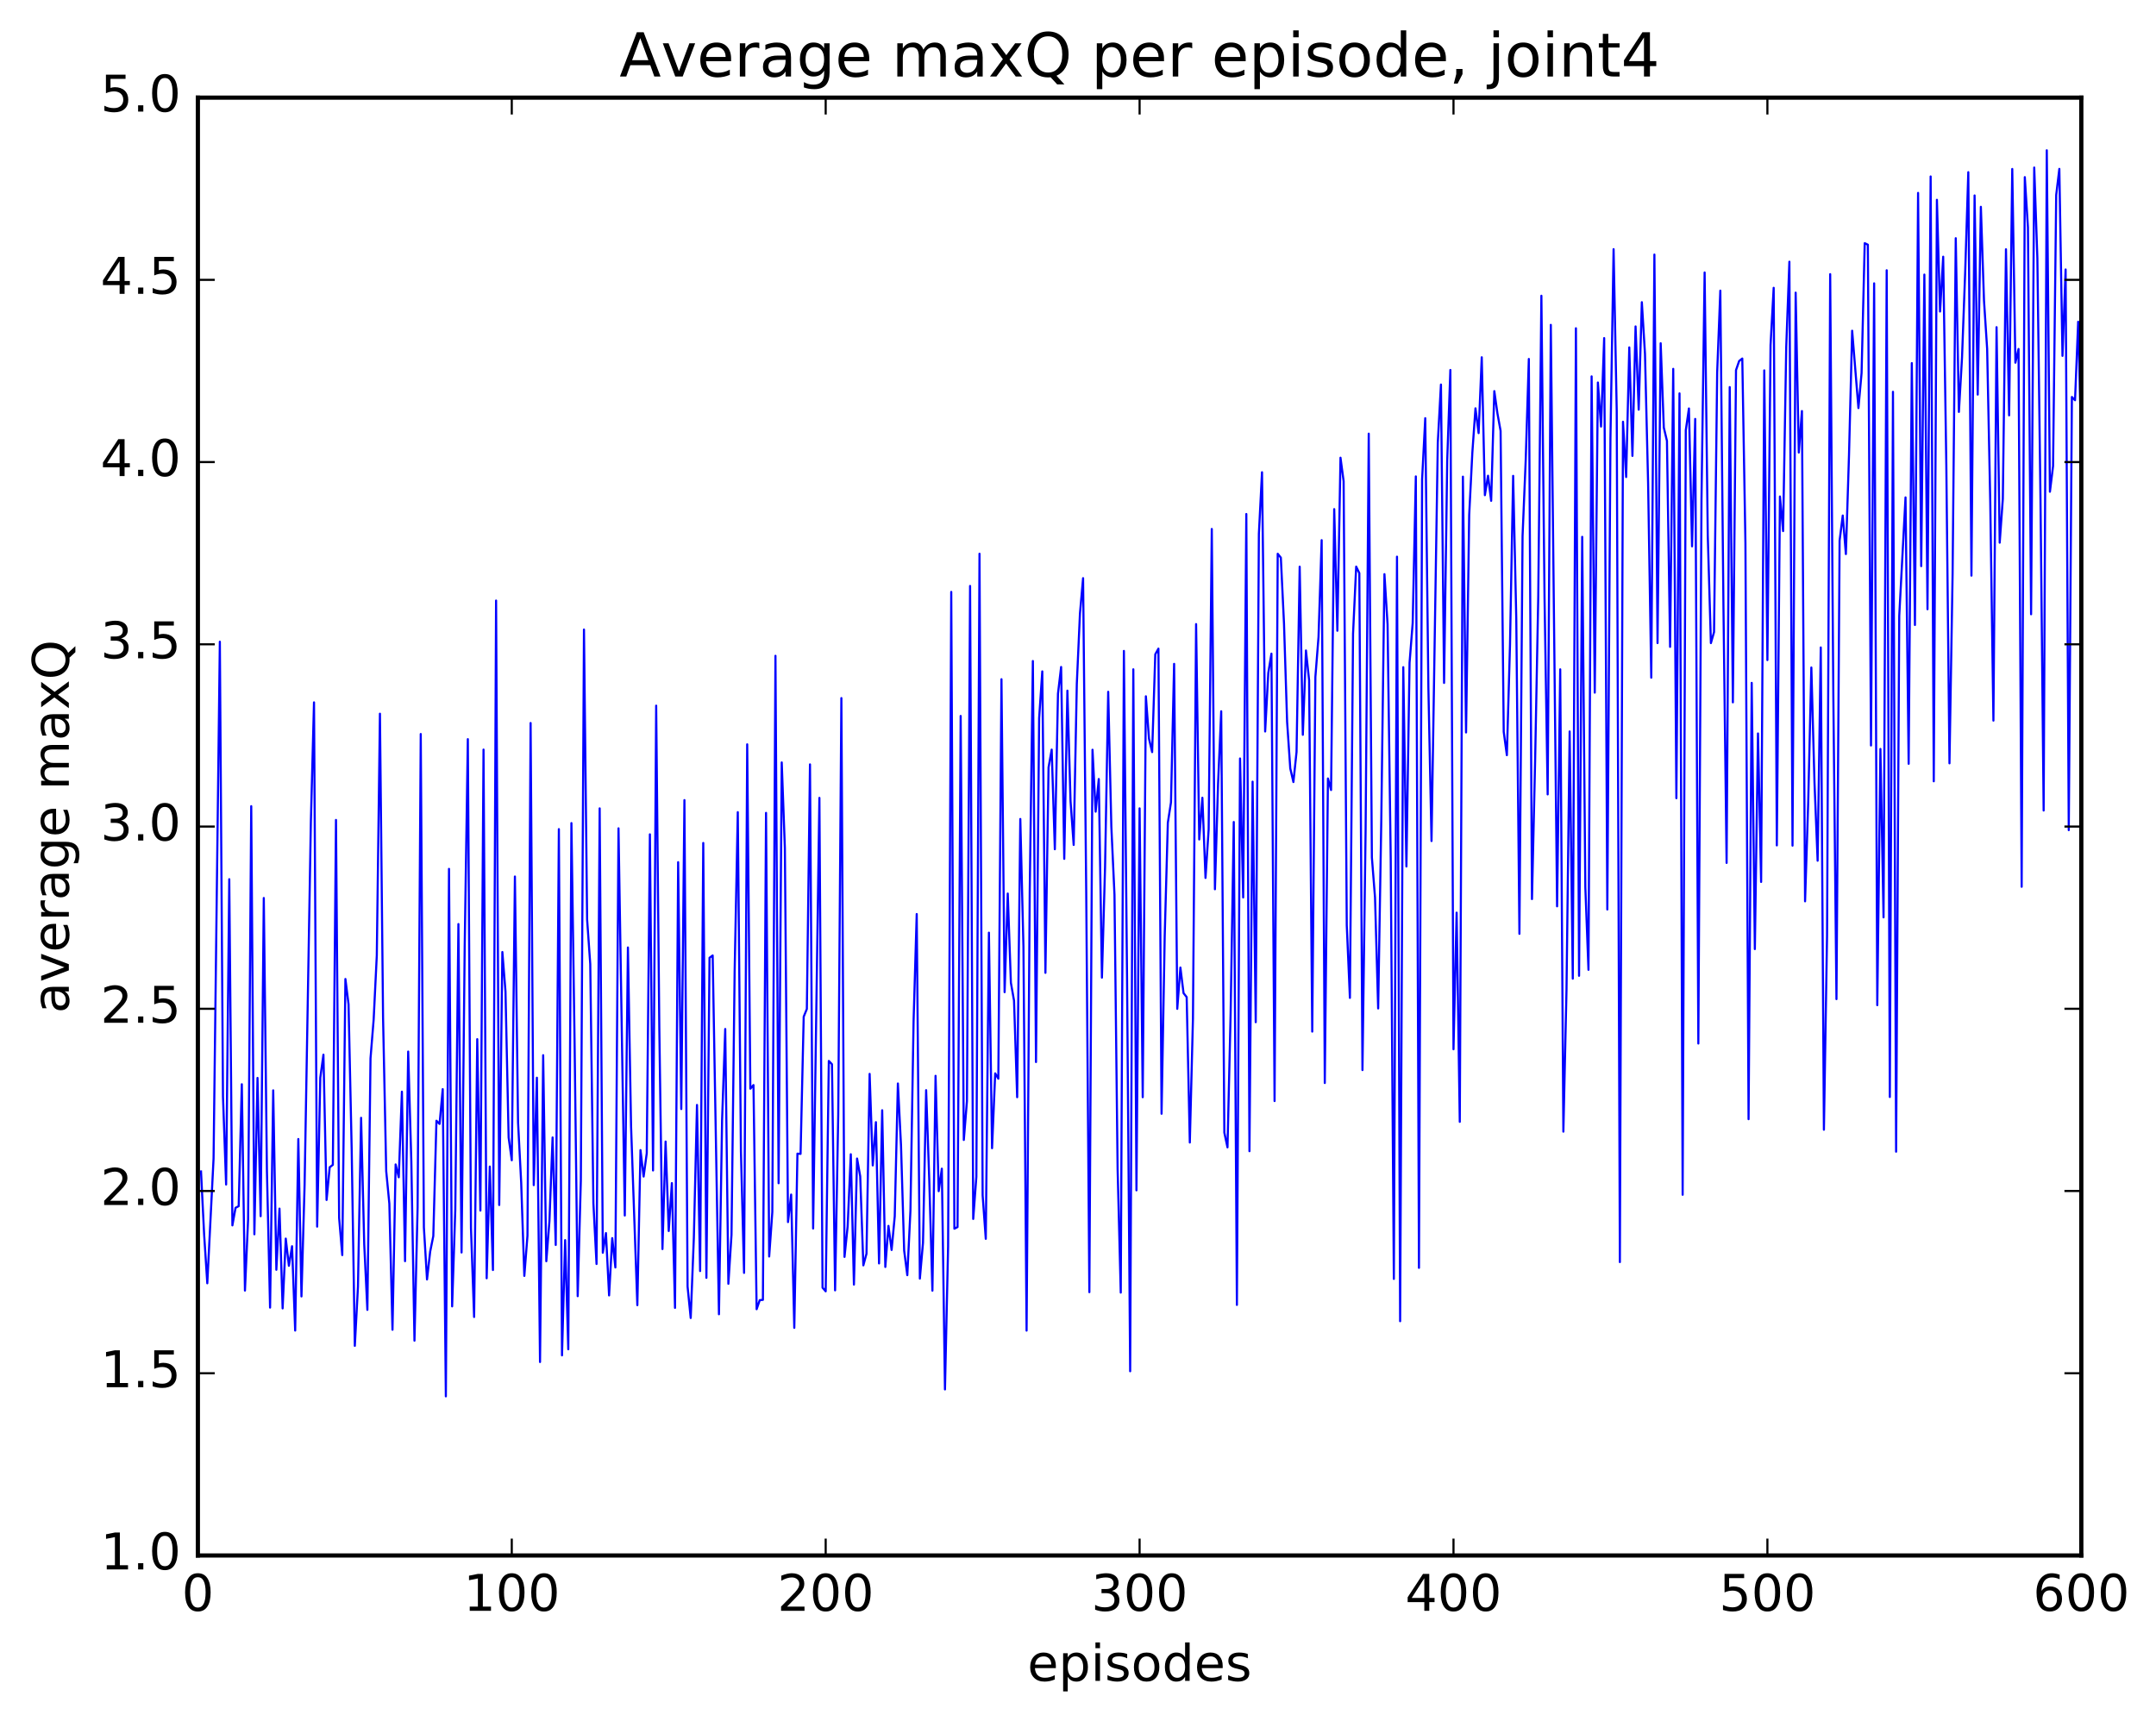 <?xml version="1.0" encoding="utf-8" standalone="no"?>
<!DOCTYPE svg PUBLIC "-//W3C//DTD SVG 1.1//EN"
  "http://www.w3.org/Graphics/SVG/1.1/DTD/svg11.dtd">
<!-- Created with matplotlib (http://matplotlib.org/) -->
<svg height="408pt" version="1.1" viewBox="0 0 511 408" width="511pt" xmlns="http://www.w3.org/2000/svg" xmlns:xlink="http://www.w3.org/1999/xlink">
 <defs>
  <style type="text/css">
*{stroke-linecap:butt;stroke-linejoin:round;stroke-miterlimit:100000;}
  </style>
 </defs>
 <g id="figure_1">
  <g id="patch_1">
   <path d="M 0 408.169 
L 511.95 408.169 
L 511.95 0 
L 0 0 
z
" style="fill:#ffffff;"/>
  </g>
  <g id="axes_1">
   <g id="patch_2">
    <path d="M 46.898 368.742 
L 493.298 368.742 
L 493.298 23.142 
L 46.898 23.142 
z
" style="fill:#ffffff;"/>
   </g>
   <g id="line2d_1">
    <path clip-path="url(#p446d5824e6)" d="M 47.642 277.704 
L 48.386 292.733 
L 49.13 304.214 
L 50.617 274.652 
L 52.105 152.125 
L 52.849 259.962 
L 53.593 280.803 
L 54.337 208.425 
L 55.081 290.491 
L 55.825 286.328 
L 56.569 285.941 
L 57.313 257.032 
L 58.057 305.945 
L 58.801 289.12 
L 59.545 191.115 
L 60.289 292.603 
L 61.033 255.533 
L 61.778 288.313 
L 62.522 212.881 
L 63.266 277.623 
L 64.01 309.981 
L 64.754 258.479 
L 65.498 301.015 
L 66.242 286.511 
L 66.986 310.169 
L 67.73 293.624 
L 68.474 300.076 
L 69.218 295.43 
L 69.962 315.421 
L 70.706 270.017 
L 71.45 307.334 
L 72.194 280.861 
L 73.681 194.757 
L 74.425 166.503 
L 75.169 290.784 
L 75.913 255.491 
L 76.657 250.02 
L 77.401 284.463 
L 78.145 276.711 
L 78.889 276.134 
L 79.633 194.376 
L 80.377 288.72 
L 81.121 297.537 
L 81.865 232.081 
L 82.609 238.068 
L 83.353 272.452 
L 84.097 319.045 
L 84.841 305.023 
L 85.585 264.991 
L 86.329 295.007 
L 87.073 310.521 
L 87.817 250.895 
L 88.561 241.685 
L 89.305 226.498 
L 90.049 169.192 
L 90.793 241.327 
L 91.537 277.632 
L 92.281 285.35 
L 93.025 315.233 
L 93.769 276.041 
L 94.513 279.085 
L 95.257 258.795 
L 96.001 298.975 
L 96.746 249.283 
L 97.49 275.376 
L 98.234 317.818 
L 98.978 286.214 
L 99.722 174.007 
L 100.466 290.954 
L 101.21 303.306 
L 101.954 296.714 
L 102.698 293.021 
L 103.442 265.682 
L 104.186 266.438 
L 104.93 258.192 
L 105.674 331.021 
L 106.418 205.975 
L 107.162 309.692 
L 107.906 286.852 
L 108.65 219.058 
L 109.394 296.916 
L 110.138 224.437 
L 110.882 175.222 
L 111.626 291.138 
L 112.37 312.203 
L 113.114 246.344 
L 113.858 286.981 
L 114.602 177.699 
L 115.346 303.027 
L 116.09 276.544 
L 116.834 301.071 
L 117.578 142.368 
L 118.322 285.659 
L 119.066 225.687 
L 119.809 235.052 
L 120.553 269.663 
L 121.297 275.05 
L 122.041 207.787 
L 122.785 266.067 
L 123.529 280.378 
L 124.273 302.464 
L 125.017 292.926 
L 125.761 171.398 
L 126.505 280.948 
L 127.249 255.484 
L 127.993 322.88 
L 128.738 250.145 
L 129.482 298.988 
L 130.226 289.463 
L 130.97 269.646 
L 131.714 295.129 
L 132.458 196.554 
L 133.202 321.305 
L 133.946 293.98 
L 134.69 319.862 
L 135.434 195.123 
L 136.178 246.636 
L 136.922 307.27 
L 137.666 279.862 
L 138.41 149.241 
L 139.154 218.002 
L 139.898 228.54 
L 140.642 285.253 
L 141.386 299.641 
L 142.13 191.632 
L 142.874 296.972 
L 143.618 292.315 
L 144.362 307.094 
L 145.106 293.511 
L 145.85 300.466 
L 146.594 196.364 
L 148.082 288.148 
L 148.826 224.609 
L 149.57 266.97 
L 151.058 309.406 
L 151.802 272.644 
L 152.546 278.916 
L 153.29 273.383 
L 154.034 197.787 
L 154.778 277.468 
L 155.522 167.284 
L 156.266 243.699 
L 157.01 296.101 
L 157.754 270.615 
L 158.498 291.828 
L 159.242 280.468 
L 159.986 310.044 
L 160.73 204.392 
L 161.474 262.91 
L 162.218 189.674 
L 162.962 304.986 
L 163.706 312.446 
L 164.45 293.433 
L 165.194 261.941 
L 165.938 301.316 
L 166.681 199.837 
L 167.425 302.922 
L 168.169 227.05 
L 168.913 226.504 
L 170.401 311.559 
L 171.145 265.516 
L 171.889 243.934 
L 172.633 304.335 
L 173.377 292.718 
L 174.121 230.204 
L 174.865 192.537 
L 175.609 272.94 
L 176.353 301.748 
L 177.097 176.455 
L 177.841 258.087 
L 178.585 257.227 
L 179.329 310.362 
L 180.073 308.212 
L 180.817 308.145 
L 181.561 192.704 
L 182.305 297.866 
L 183.049 287.32 
L 183.793 155.465 
L 184.537 280.494 
L 185.281 180.743 
L 186.025 201.044 
L 186.769 289.703 
L 187.513 283.183 
L 188.257 314.78 
L 189.001 273.484 
L 189.745 273.541 
L 190.489 241.021 
L 191.233 239.187 
L 191.977 181.205 
L 192.721 291.23 
L 194.209 189.147 
L 194.953 305.253 
L 195.697 306.124 
L 196.441 251.508 
L 197.185 252.284 
L 197.929 305.89 
L 198.673 264.283 
L 199.417 165.488 
L 200.161 297.96 
L 200.905 290.72 
L 201.649 273.626 
L 202.393 304.526 
L 203.137 274.643 
L 203.881 278.839 
L 204.625 299.967 
L 205.369 297.208 
L 206.113 254.574 
L 206.857 276.276 
L 207.601 266.018 
L 208.345 299.51 
L 209.089 263.196 
L 209.833 300.347 
L 210.577 290.61 
L 211.321 296.319 
L 212.065 288.329 
L 212.81 256.852 
L 213.554 271.601 
L 214.298 296.455 
L 215.042 302.296 
L 215.786 287.02 
L 216.53 242.031 
L 217.274 216.682 
L 218.018 303.107 
L 218.762 294.637 
L 219.506 258.434 
L 220.25 279.807 
L 220.994 305.966 
L 221.738 255.038 
L 222.482 282.381 
L 223.226 277.047 
L 223.97 329.376 
L 224.714 295.507 
L 225.458 140.32 
L 226.202 291.274 
L 226.946 290.887 
L 227.69 169.726 
L 228.434 270.237 
L 229.178 261.047 
L 229.922 138.907 
L 230.666 288.96 
L 231.41 278.963 
L 232.154 131.266 
L 232.898 283.356 
L 233.642 293.674 
L 234.386 221.1 
L 235.13 272.193 
L 235.874 254.454 
L 236.618 255.715 
L 237.362 161.015 
L 238.106 235.204 
L 238.85 211.823 
L 239.594 232.967 
L 240.338 237.215 
L 241.082 260.105 
L 241.826 194.149 
L 242.57 224.405 
L 243.314 315.437 
L 244.058 211.446 
L 244.802 156.703 
L 245.546 251.767 
L 246.29 170.225 
L 247.034 159.16 
L 247.778 230.62 
L 248.522 181.925 
L 249.266 177.702 
L 250.01 201.317 
L 250.754 164.451 
L 251.498 158.113 
L 252.242 203.601 
L 252.986 163.724 
L 253.73 189.901 
L 254.474 200.302 
L 255.218 162.111 
L 255.962 145.474 
L 256.705 137.058 
L 257.45 211.526 
L 258.193 306.32 
L 258.938 177.736 
L 259.682 192.419 
L 260.425 184.676 
L 261.17 231.758 
L 261.913 205.581 
L 262.658 163.998 
L 263.401 195.933 
L 264.146 212.126 
L 264.889 277.139 
L 265.634 306.423 
L 266.377 154.312 
L 267.122 231.545 
L 267.865 325.07 
L 268.61 158.669 
L 269.353 282.182 
L 270.098 191.628 
L 270.841 260.104 
L 271.586 165.064 
L 272.329 175.119 
L 273.074 178.298 
L 273.817 155.109 
L 274.562 153.762 
L 275.305 264.024 
L 276.05 221.929 
L 276.793 195.048 
L 277.538 190.21 
L 278.281 157.378 
L 279.026 239.159 
L 279.769 229.366 
L 280.514 235.427 
L 281.257 236.378 
L 282.002 270.847 
L 282.745 241.485 
L 283.49 147.949 
L 284.233 199.002 
L 284.978 189.112 
L 285.721 208.124 
L 286.466 196.613 
L 287.209 125.398 
L 287.954 210.805 
L 288.697 185.793 
L 289.442 168.613 
L 290.185 268.51 
L 290.93 271.993 
L 291.673 240.374 
L 292.418 194.863 
L 293.161 309.342 
L 293.906 179.805 
L 294.649 212.751 
L 295.394 121.852 
L 296.137 272.901 
L 296.882 185.303 
L 297.625 242.32 
L 298.37 126.57 
L 299.113 111.95 
L 299.858 173.407 
L 300.601 159.537 
L 301.346 154.952 
L 302.089 261.015 
L 302.834 131.272 
L 303.577 132.198 
L 304.322 147.771 
L 305.065 171.16 
L 305.81 182.159 
L 306.553 185.392 
L 307.298 178.257 
L 308.041 134.339 
L 308.786 174.193 
L 309.529 154.204 
L 310.274 161.247 
L 311.017 244.552 
L 311.762 160.478 
L 312.505 151.02 
L 313.25 128.05 
L 313.993 256.737 
L 314.738 184.547 
L 315.481 187.284 
L 316.226 120.69 
L 316.969 149.528 
L 317.714 108.504 
L 318.457 114.068 
L 319.202 219.351 
L 319.945 236.555 
L 320.69 150.245 
L 321.433 134.321 
L 322.178 135.873 
L 322.921 253.671 
L 323.666 196.847 
L 324.409 102.801 
L 325.154 203.275 
L 325.897 212.738 
L 326.642 239.06 
L 327.385 194.346 
L 328.13 136.111 
L 328.873 148.009 
L 329.618 203.517 
L 330.361 303.177 
L 331.106 131.966 
L 331.849 313.206 
L 332.594 158.161 
L 333.337 205.408 
L 334.082 157.138 
L 334.825 147.701 
L 335.57 112.938 
L 336.313 300.56 
L 337.058 113.625 
L 337.801 99.139 
L 338.546 162.983 
L 339.289 199.378 
L 340.777 104.915 
L 341.522 91.161 
L 342.265 161.89 
L 343.01 109.141 
L 343.753 87.707 
L 344.498 248.741 
L 345.241 216.356 
L 345.986 265.94 
L 346.729 112.995 
L 347.474 173.637 
L 348.217 122.066 
L 348.962 107.35 
L 349.705 96.798 
L 350.45 102.675 
L 351.193 84.697 
L 351.938 117.386 
L 352.682 112.771 
L 353.425 118.724 
L 354.17 92.721 
L 354.913 98.007 
L 355.658 102.139 
L 356.401 173.482 
L 357.146 179.025 
L 357.889 152.871 
L 358.634 112.805 
L 359.377 146.655 
L 360.122 221.374 
L 360.865 127.082 
L 361.61 109.165 
L 362.353 85.094 
L 363.098 213.133 
L 363.841 180.477 
L 364.586 141.563 
L 365.329 70.111 
L 366.074 141.609 
L 366.817 188.319 
L 367.562 77.013 
L 369.05 214.852 
L 369.793 158.674 
L 370.538 268.267 
L 371.281 234.678 
L 372.026 173.402 
L 372.769 232 
L 373.514 77.818 
L 374.257 231.323 
L 375.002 127.262 
L 375.745 210.299 
L 376.49 229.901 
L 377.233 89.221 
L 377.978 164.198 
L 378.721 90.679 
L 379.466 101.121 
L 380.209 80.146 
L 380.954 215.606 
L 381.697 103.912 
L 382.442 59.065 
L 383.185 97.419 
L 383.93 299.192 
L 384.673 99.983 
L 385.418 113.085 
L 386.161 82.355 
L 386.906 108.077 
L 387.649 77.384 
L 388.394 97.114 
L 389.137 71.64 
L 389.882 83.88 
L 390.625 114.639 
L 391.37 160.65 
L 392.113 60.346 
L 392.858 152.446 
L 393.601 81.371 
L 394.346 101.373 
L 395.089 104.513 
L 395.834 153.344 
L 396.577 87.444 
L 397.322 189.219 
L 398.065 93.256 
L 398.81 283.232 
L 399.553 101.987 
L 400.298 96.831 
L 401.041 129.517 
L 401.786 99.312 
L 402.529 247.378 
L 403.274 118.45 
L 404.017 64.591 
L 404.762 126.919 
L 405.505 152.455 
L 406.25 149.847 
L 406.993 88.257 
L 407.738 68.899 
L 408.481 143.867 
L 409.226 204.559 
L 409.969 91.762 
L 410.714 166.5 
L 411.457 87.745 
L 412.202 85.579 
L 412.945 84.992 
L 413.69 128.833 
L 414.433 265.311 
L 415.178 161.883 
L 415.921 224.991 
L 416.666 173.875 
L 417.409 209.069 
L 418.154 87.804 
L 418.897 156.476 
L 419.642 81.798 
L 420.385 68.229 
L 421.13 200.409 
L 421.873 117.7 
L 422.618 125.901 
L 423.361 82.267 
L 424.106 62.042 
L 424.849 200.466 
L 425.594 69.374 
L 426.337 107.284 
L 427.082 97.443 
L 427.825 213.664 
L 428.57 190.133 
L 429.313 158.237 
L 430.058 185.534 
L 430.801 204.042 
L 431.546 153.485 
L 432.289 267.814 
L 433.034 221.834 
L 433.777 64.991 
L 434.522 164.728 
L 435.265 236.851 
L 436.01 128.157 
L 436.753 122.21 
L 437.498 131.346 
L 438.241 107.807 
L 438.986 78.403 
L 440.474 96.741 
L 441.217 88.442 
L 441.962 57.647 
L 442.705 58.011 
L 443.45 176.724 
L 444.193 67.17 
L 444.938 238.284 
L 445.682 177.544 
L 446.425 217.472 
L 447.17 64.068 
L 447.913 260.055 
L 448.658 92.88 
L 449.401 273.018 
L 450.146 145.992 
L 451.634 117.916 
L 452.377 181.063 
L 453.122 86.077 
L 453.865 148.159 
L 454.61 45.731 
L 455.353 134.207 
L 456.098 65.095 
L 456.841 144.423 
L 457.586 41.83 
L 458.329 185.212 
L 459.074 47.372 
L 459.817 73.855 
L 460.562 60.857 
L 461.305 110.372 
L 462.05 180.953 
L 462.793 136.01 
L 463.538 56.475 
L 464.281 97.647 
L 465.026 84.729 
L 465.769 64.609 
L 466.514 40.815 
L 467.257 136.459 
L 468.002 46.335 
L 468.745 93.541 
L 469.49 49.03 
L 470.233 71.275 
L 470.978 82.684 
L 471.721 119.164 
L 472.466 170.826 
L 473.209 77.561 
L 473.954 128.65 
L 474.697 118.261 
L 475.442 59.089 
L 476.185 98.467 
L 476.93 40.057 
L 477.673 85.978 
L 478.418 82.727 
L 479.161 210.22 
L 479.906 41.993 
L 480.649 53.913 
L 481.394 145.615 
L 482.137 39.717 
L 482.882 61.229 
L 483.625 118.566 
L 484.37 192.141 
L 485.113 35.629 
L 485.858 116.574 
L 486.601 110.501 
L 487.346 46.232 
L 488.089 40.038 
L 488.834 84.362 
L 489.577 63.884 
L 490.322 196.793 
L 491.065 94.107 
L 491.81 94.878 
L 492.553 76.268 
L 493.298 105.443 
L 493.298 105.443 
" style="fill:none;stroke:#0000ff;stroke-linecap:square;stroke-width:0.5;"/>
   </g>
   <g id="patch_3">
    <path d="M 46.898 23.142 
L 493.298 23.142 
" style="fill:none;stroke:#000000;stroke-linecap:square;stroke-linejoin:miter;"/>
   </g>
   <g id="patch_4">
    <path d="M 46.898 368.742 
L 493.298 368.742 
" style="fill:none;stroke:#000000;stroke-linecap:square;stroke-linejoin:miter;"/>
   </g>
   <g id="patch_5">
    <path d="M 46.898 368.742 
L 46.898 23.142 
" style="fill:none;stroke:#000000;stroke-linecap:square;stroke-linejoin:miter;"/>
   </g>
   <g id="patch_6">
    <path d="M 493.298 368.742 
L 493.298 23.142 
" style="fill:none;stroke:#000000;stroke-linecap:square;stroke-linejoin:miter;"/>
   </g>
   <g id="matplotlib.axis_1">
    <g id="xtick_1">
     <g id="line2d_2">
      <defs>
       <path d="M 0 0 
L 0 -4 
" id="m783fb91a44" style="stroke:#000000;stroke-width:0.5;"/>
      </defs>
      <g>
       <use style="stroke:#000000;stroke-width:0.5;" x="46.898" xlink:href="#m783fb91a44" y="368.742"/>
      </g>
     </g>
     <g id="line2d_3">
      <defs>
       <path d="M 0 0 
L 0 4 
" id="m177ff3a757" style="stroke:#000000;stroke-width:0.5;"/>
      </defs>
      <g>
       <use style="stroke:#000000;stroke-width:0.5;" x="46.898" xlink:href="#m177ff3a757" y="23.142"/>
      </g>
     </g>
     <g id="text_1">
      <!-- 0 -->
      <defs>
       <path d="M 31.781 66.406 
Q 24.172 66.406 20.328 58.906 
Q 16.5 51.422 16.5 36.375 
Q 16.5 21.391 20.328 13.891 
Q 24.172 6.391 31.781 6.391 
Q 39.453 6.391 43.281 13.891 
Q 47.125 21.391 47.125 36.375 
Q 47.125 51.422 43.281 58.906 
Q 39.453 66.406 31.781 66.406 
M 31.781 74.219 
Q 44.047 74.219 50.516 64.516 
Q 56.984 54.828 56.984 36.375 
Q 56.984 17.969 50.516 8.266 
Q 44.047 -1.422 31.781 -1.422 
Q 19.531 -1.422 13.062 8.266 
Q 6.594 17.969 6.594 36.375 
Q 6.594 54.828 13.062 64.516 
Q 19.531 74.219 31.781 74.219 
" id="BitstreamVeraSans-Roman-30"/>
      </defs>
      <g transform="translate(43.08 381.86)scale(0.12 -0.12)">
       <use xlink:href="#BitstreamVeraSans-Roman-30"/>
      </g>
     </g>
    </g>
    <g id="xtick_2">
     <g id="line2d_4">
      <g>
       <use style="stroke:#000000;stroke-width:0.5;" x="121.297" xlink:href="#m783fb91a44" y="368.742"/>
      </g>
     </g>
     <g id="line2d_5">
      <g>
       <use style="stroke:#000000;stroke-width:0.5;" x="121.297" xlink:href="#m177ff3a757" y="23.142"/>
      </g>
     </g>
     <g id="text_2">
      <!-- 100 -->
      <defs>
       <path d="M 12.406 8.297 
L 28.516 8.297 
L 28.516 63.922 
L 10.984 60.406 
L 10.984 69.391 
L 28.422 72.906 
L 38.281 72.906 
L 38.281 8.297 
L 54.391 8.297 
L 54.391 0 
L 12.406 0 
z
" id="BitstreamVeraSans-Roman-31"/>
      </defs>
      <g transform="translate(109.845 381.86)scale(0.12 -0.12)">
       <use xlink:href="#BitstreamVeraSans-Roman-31"/>
       <use x="63.623" xlink:href="#BitstreamVeraSans-Roman-30"/>
       <use x="127.246" xlink:href="#BitstreamVeraSans-Roman-30"/>
      </g>
     </g>
    </g>
    <g id="xtick_3">
     <g id="line2d_6">
      <g>
       <use style="stroke:#000000;stroke-width:0.5;" x="195.697" xlink:href="#m783fb91a44" y="368.742"/>
      </g>
     </g>
     <g id="line2d_7">
      <g>
       <use style="stroke:#000000;stroke-width:0.5;" x="195.697" xlink:href="#m177ff3a757" y="23.142"/>
      </g>
     </g>
     <g id="text_3">
      <!-- 200 -->
      <defs>
       <path d="M 19.188 8.297 
L 53.609 8.297 
L 53.609 0 
L 7.328 0 
L 7.328 8.297 
Q 12.938 14.109 22.625 23.891 
Q 32.328 33.688 34.812 36.531 
Q 39.547 41.844 41.422 45.531 
Q 43.312 49.219 43.312 52.781 
Q 43.312 58.594 39.234 62.25 
Q 35.156 65.922 28.609 65.922 
Q 23.969 65.922 18.812 64.312 
Q 13.672 62.703 7.812 59.422 
L 7.812 69.391 
Q 13.766 71.781 18.938 73 
Q 24.125 74.219 28.422 74.219 
Q 39.75 74.219 46.484 68.547 
Q 53.219 62.891 53.219 53.422 
Q 53.219 48.922 51.531 44.891 
Q 49.859 40.875 45.406 35.406 
Q 44.188 33.984 37.641 27.219 
Q 31.109 20.453 19.188 8.297 
" id="BitstreamVeraSans-Roman-32"/>
      </defs>
      <g transform="translate(184.245 381.86)scale(0.12 -0.12)">
       <use xlink:href="#BitstreamVeraSans-Roman-32"/>
       <use x="63.623" xlink:href="#BitstreamVeraSans-Roman-30"/>
       <use x="127.246" xlink:href="#BitstreamVeraSans-Roman-30"/>
      </g>
     </g>
    </g>
    <g id="xtick_4">
     <g id="line2d_8">
      <g>
       <use style="stroke:#000000;stroke-width:0.5;" x="270.098" xlink:href="#m783fb91a44" y="368.742"/>
      </g>
     </g>
     <g id="line2d_9">
      <g>
       <use style="stroke:#000000;stroke-width:0.5;" x="270.098" xlink:href="#m177ff3a757" y="23.142"/>
      </g>
     </g>
     <g id="text_4">
      <!-- 300 -->
      <defs>
       <path d="M 40.578 39.312 
Q 47.656 37.797 51.625 33 
Q 55.609 28.219 55.609 21.188 
Q 55.609 10.406 48.188 4.484 
Q 40.766 -1.422 27.094 -1.422 
Q 22.516 -1.422 17.656 -0.516 
Q 12.797 0.391 7.625 2.203 
L 7.625 11.719 
Q 11.719 9.328 16.594 8.109 
Q 21.484 6.891 26.812 6.891 
Q 36.078 6.891 40.938 10.547 
Q 45.797 14.203 45.797 21.188 
Q 45.797 27.641 41.281 31.266 
Q 36.766 34.906 28.719 34.906 
L 20.219 34.906 
L 20.219 43.016 
L 29.109 43.016 
Q 36.375 43.016 40.234 45.922 
Q 44.094 48.828 44.094 54.297 
Q 44.094 59.906 40.109 62.906 
Q 36.141 65.922 28.719 65.922 
Q 24.656 65.922 20.016 65.031 
Q 15.375 64.156 9.812 62.312 
L 9.812 71.094 
Q 15.438 72.656 20.344 73.438 
Q 25.25 74.219 29.594 74.219 
Q 40.828 74.219 47.359 69.109 
Q 53.906 64.016 53.906 55.328 
Q 53.906 49.266 50.438 45.094 
Q 46.969 40.922 40.578 39.312 
" id="BitstreamVeraSans-Roman-33"/>
      </defs>
      <g transform="translate(258.645 381.86)scale(0.12 -0.12)">
       <use xlink:href="#BitstreamVeraSans-Roman-33"/>
       <use x="63.623" xlink:href="#BitstreamVeraSans-Roman-30"/>
       <use x="127.246" xlink:href="#BitstreamVeraSans-Roman-30"/>
      </g>
     </g>
    </g>
    <g id="xtick_5">
     <g id="line2d_10">
      <g>
       <use style="stroke:#000000;stroke-width:0.5;" x="344.498" xlink:href="#m783fb91a44" y="368.742"/>
      </g>
     </g>
     <g id="line2d_11">
      <g>
       <use style="stroke:#000000;stroke-width:0.5;" x="344.498" xlink:href="#m177ff3a757" y="23.142"/>
      </g>
     </g>
     <g id="text_5">
      <!-- 400 -->
      <defs>
       <path d="M 37.797 64.312 
L 12.891 25.391 
L 37.797 25.391 
z
M 35.203 72.906 
L 47.609 72.906 
L 47.609 25.391 
L 58.016 25.391 
L 58.016 17.188 
L 47.609 17.188 
L 47.609 0 
L 37.797 0 
L 37.797 17.188 
L 4.891 17.188 
L 4.891 26.703 
z
" id="BitstreamVeraSans-Roman-34"/>
      </defs>
      <g transform="translate(333.045 381.86)scale(0.12 -0.12)">
       <use xlink:href="#BitstreamVeraSans-Roman-34"/>
       <use x="63.623" xlink:href="#BitstreamVeraSans-Roman-30"/>
       <use x="127.246" xlink:href="#BitstreamVeraSans-Roman-30"/>
      </g>
     </g>
    </g>
    <g id="xtick_6">
     <g id="line2d_12">
      <g>
       <use style="stroke:#000000;stroke-width:0.5;" x="418.897" xlink:href="#m783fb91a44" y="368.742"/>
      </g>
     </g>
     <g id="line2d_13">
      <g>
       <use style="stroke:#000000;stroke-width:0.5;" x="418.897" xlink:href="#m177ff3a757" y="23.142"/>
      </g>
     </g>
     <g id="text_6">
      <!-- 500 -->
      <defs>
       <path d="M 10.797 72.906 
L 49.516 72.906 
L 49.516 64.594 
L 19.828 64.594 
L 19.828 46.734 
Q 21.969 47.469 24.109 47.828 
Q 26.266 48.188 28.422 48.188 
Q 40.625 48.188 47.75 41.5 
Q 54.891 34.812 54.891 23.391 
Q 54.891 11.625 47.562 5.094 
Q 40.234 -1.422 26.906 -1.422 
Q 22.312 -1.422 17.547 -0.641 
Q 12.797 0.141 7.719 1.703 
L 7.719 11.625 
Q 12.109 9.234 16.797 8.062 
Q 21.484 6.891 26.703 6.891 
Q 35.156 6.891 40.078 11.328 
Q 45.016 15.766 45.016 23.391 
Q 45.016 31 40.078 35.438 
Q 35.156 39.891 26.703 39.891 
Q 22.75 39.891 18.812 39.016 
Q 14.891 38.141 10.797 36.281 
z
" id="BitstreamVeraSans-Roman-35"/>
      </defs>
      <g transform="translate(407.445 381.86)scale(0.12 -0.12)">
       <use xlink:href="#BitstreamVeraSans-Roman-35"/>
       <use x="63.623" xlink:href="#BitstreamVeraSans-Roman-30"/>
       <use x="127.246" xlink:href="#BitstreamVeraSans-Roman-30"/>
      </g>
     </g>
    </g>
    <g id="xtick_7">
     <g id="line2d_14">
      <g>
       <use style="stroke:#000000;stroke-width:0.5;" x="493.298" xlink:href="#m783fb91a44" y="368.742"/>
      </g>
     </g>
     <g id="line2d_15">
      <g>
       <use style="stroke:#000000;stroke-width:0.5;" x="493.298" xlink:href="#m177ff3a757" y="23.142"/>
      </g>
     </g>
     <g id="text_7">
      <!-- 600 -->
      <defs>
       <path d="M 33.016 40.375 
Q 26.375 40.375 22.484 35.828 
Q 18.609 31.297 18.609 23.391 
Q 18.609 15.531 22.484 10.953 
Q 26.375 6.391 33.016 6.391 
Q 39.656 6.391 43.531 10.953 
Q 47.406 15.531 47.406 23.391 
Q 47.406 31.297 43.531 35.828 
Q 39.656 40.375 33.016 40.375 
M 52.594 71.297 
L 52.594 62.312 
Q 48.875 64.062 45.094 64.984 
Q 41.312 65.922 37.594 65.922 
Q 27.828 65.922 22.672 59.328 
Q 17.531 52.734 16.797 39.406 
Q 19.672 43.656 24.016 45.922 
Q 28.375 48.188 33.594 48.188 
Q 44.578 48.188 50.953 41.516 
Q 57.328 34.859 57.328 23.391 
Q 57.328 12.156 50.688 5.359 
Q 44.047 -1.422 33.016 -1.422 
Q 20.359 -1.422 13.672 8.266 
Q 6.984 17.969 6.984 36.375 
Q 6.984 53.656 15.188 63.938 
Q 23.391 74.219 37.203 74.219 
Q 40.922 74.219 44.703 73.484 
Q 48.484 72.75 52.594 71.297 
" id="BitstreamVeraSans-Roman-36"/>
      </defs>
      <g transform="translate(481.845 381.86)scale(0.12 -0.12)">
       <use xlink:href="#BitstreamVeraSans-Roman-36"/>
       <use x="63.623" xlink:href="#BitstreamVeraSans-Roman-30"/>
       <use x="127.246" xlink:href="#BitstreamVeraSans-Roman-30"/>
      </g>
     </g>
    </g>
    <g id="text_8">
     <!-- episodes -->
     <defs>
      <path d="M 18.109 8.203 
L 18.109 -20.797 
L 9.078 -20.797 
L 9.078 54.688 
L 18.109 54.688 
L 18.109 46.391 
Q 20.953 51.266 25.266 53.625 
Q 29.594 56 35.594 56 
Q 45.562 56 51.781 48.094 
Q 58.016 40.188 58.016 27.297 
Q 58.016 14.406 51.781 6.484 
Q 45.562 -1.422 35.594 -1.422 
Q 29.594 -1.422 25.266 0.953 
Q 20.953 3.328 18.109 8.203 
M 48.688 27.297 
Q 48.688 37.203 44.609 42.844 
Q 40.531 48.484 33.406 48.484 
Q 26.266 48.484 22.188 42.844 
Q 18.109 37.203 18.109 27.297 
Q 18.109 17.391 22.188 11.75 
Q 26.266 6.109 33.406 6.109 
Q 40.531 6.109 44.609 11.75 
Q 48.688 17.391 48.688 27.297 
" id="BitstreamVeraSans-Roman-70"/>
      <path d="M 56.203 29.594 
L 56.203 25.203 
L 14.891 25.203 
Q 15.484 15.922 20.484 11.062 
Q 25.484 6.203 34.422 6.203 
Q 39.594 6.203 44.453 7.469 
Q 49.312 8.734 54.109 11.281 
L 54.109 2.781 
Q 49.266 0.734 44.188 -0.344 
Q 39.109 -1.422 33.891 -1.422 
Q 20.797 -1.422 13.156 6.188 
Q 5.516 13.812 5.516 26.812 
Q 5.516 40.234 12.766 48.109 
Q 20.016 56 32.328 56 
Q 43.359 56 49.781 48.891 
Q 56.203 41.797 56.203 29.594 
M 47.219 32.234 
Q 47.125 39.594 43.094 43.984 
Q 39.062 48.391 32.422 48.391 
Q 24.906 48.391 20.391 44.141 
Q 15.875 39.891 15.188 32.172 
z
" id="BitstreamVeraSans-Roman-65"/>
      <path d="M 44.281 53.078 
L 44.281 44.578 
Q 40.484 46.531 36.375 47.5 
Q 32.281 48.484 27.875 48.484 
Q 21.188 48.484 17.844 46.438 
Q 14.5 44.391 14.5 40.281 
Q 14.5 37.156 16.891 35.375 
Q 19.281 33.594 26.516 31.984 
L 29.594 31.297 
Q 39.156 29.25 43.188 25.516 
Q 47.219 21.781 47.219 15.094 
Q 47.219 7.469 41.188 3.016 
Q 35.156 -1.422 24.609 -1.422 
Q 20.219 -1.422 15.453 -0.562 
Q 10.688 0.297 5.422 2 
L 5.422 11.281 
Q 10.406 8.688 15.234 7.391 
Q 20.062 6.109 24.812 6.109 
Q 31.156 6.109 34.562 8.281 
Q 37.984 10.453 37.984 14.406 
Q 37.984 18.062 35.516 20.016 
Q 33.062 21.969 24.703 23.781 
L 21.578 24.516 
Q 13.234 26.266 9.516 29.906 
Q 5.812 33.547 5.812 39.891 
Q 5.812 47.609 11.281 51.797 
Q 16.75 56 26.812 56 
Q 31.781 56 36.172 55.266 
Q 40.578 54.547 44.281 53.078 
" id="BitstreamVeraSans-Roman-73"/>
      <path d="M 9.422 54.688 
L 18.406 54.688 
L 18.406 0 
L 9.422 0 
z
M 9.422 75.984 
L 18.406 75.984 
L 18.406 64.594 
L 9.422 64.594 
z
" id="BitstreamVeraSans-Roman-69"/>
      <path d="M 30.609 48.391 
Q 23.391 48.391 19.188 42.75 
Q 14.984 37.109 14.984 27.297 
Q 14.984 17.484 19.156 11.844 
Q 23.344 6.203 30.609 6.203 
Q 37.797 6.203 41.984 11.859 
Q 46.188 17.531 46.188 27.297 
Q 46.188 37.016 41.984 42.703 
Q 37.797 48.391 30.609 48.391 
M 30.609 56 
Q 42.328 56 49.016 48.375 
Q 55.719 40.766 55.719 27.297 
Q 55.719 13.875 49.016 6.219 
Q 42.328 -1.422 30.609 -1.422 
Q 18.844 -1.422 12.172 6.219 
Q 5.516 13.875 5.516 27.297 
Q 5.516 40.766 12.172 48.375 
Q 18.844 56 30.609 56 
" id="BitstreamVeraSans-Roman-6f"/>
      <path d="M 45.406 46.391 
L 45.406 75.984 
L 54.391 75.984 
L 54.391 0 
L 45.406 0 
L 45.406 8.203 
Q 42.578 3.328 38.25 0.953 
Q 33.938 -1.422 27.875 -1.422 
Q 17.969 -1.422 11.734 6.484 
Q 5.516 14.406 5.516 27.297 
Q 5.516 40.188 11.734 48.094 
Q 17.969 56 27.875 56 
Q 33.938 56 38.25 53.625 
Q 42.578 51.266 45.406 46.391 
M 14.797 27.297 
Q 14.797 17.391 18.875 11.75 
Q 22.953 6.109 30.078 6.109 
Q 37.203 6.109 41.297 11.75 
Q 45.406 17.391 45.406 27.297 
Q 45.406 37.203 41.297 42.844 
Q 37.203 48.484 30.078 48.484 
Q 22.953 48.484 18.875 42.844 
Q 14.797 37.203 14.797 27.297 
" id="BitstreamVeraSans-Roman-64"/>
     </defs>
     <g transform="translate(243.506 398.474)scale(0.12 -0.12)">
      <use xlink:href="#BitstreamVeraSans-Roman-65"/>
      <use x="61.523" xlink:href="#BitstreamVeraSans-Roman-70"/>
      <use x="125.0" xlink:href="#BitstreamVeraSans-Roman-69"/>
      <use x="152.783" xlink:href="#BitstreamVeraSans-Roman-73"/>
      <use x="204.883" xlink:href="#BitstreamVeraSans-Roman-6f"/>
      <use x="266.064" xlink:href="#BitstreamVeraSans-Roman-64"/>
      <use x="329.541" xlink:href="#BitstreamVeraSans-Roman-65"/>
      <use x="391.064" xlink:href="#BitstreamVeraSans-Roman-73"/>
     </g>
    </g>
   </g>
   <g id="matplotlib.axis_2">
    <g id="ytick_1">
     <g id="line2d_16">
      <defs>
       <path d="M 0 0 
L 4 0 
" id="m5db0bf4158" style="stroke:#000000;stroke-width:0.5;"/>
      </defs>
      <g>
       <use style="stroke:#000000;stroke-width:0.5;" x="46.898" xlink:href="#m5db0bf4158" y="368.742"/>
      </g>
     </g>
     <g id="line2d_17">
      <defs>
       <path d="M 0 0 
L -4 0 
" id="m702dd964d2" style="stroke:#000000;stroke-width:0.5;"/>
      </defs>
      <g>
       <use style="stroke:#000000;stroke-width:0.5;" x="493.298" xlink:href="#m702dd964d2" y="368.742"/>
      </g>
     </g>
     <g id="text_9">
      <!-- 1.0 -->
      <defs>
       <path d="M 10.688 12.406 
L 21 12.406 
L 21 0 
L 10.688 0 
z
" id="BitstreamVeraSans-Roman-2e"/>
      </defs>
      <g transform="translate(23.814 372.053)scale(0.12 -0.12)">
       <use xlink:href="#BitstreamVeraSans-Roman-31"/>
       <use x="63.623" xlink:href="#BitstreamVeraSans-Roman-2e"/>
       <use x="95.41" xlink:href="#BitstreamVeraSans-Roman-30"/>
      </g>
     </g>
    </g>
    <g id="ytick_2">
     <g id="line2d_18">
      <g>
       <use style="stroke:#000000;stroke-width:0.5;" x="46.898" xlink:href="#m5db0bf4158" y="325.542"/>
      </g>
     </g>
     <g id="line2d_19">
      <g>
       <use style="stroke:#000000;stroke-width:0.5;" x="493.298" xlink:href="#m702dd964d2" y="325.542"/>
      </g>
     </g>
     <g id="text_10">
      <!-- 1.5 -->
      <g transform="translate(23.814 328.853)scale(0.12 -0.12)">
       <use xlink:href="#BitstreamVeraSans-Roman-31"/>
       <use x="63.623" xlink:href="#BitstreamVeraSans-Roman-2e"/>
       <use x="95.41" xlink:href="#BitstreamVeraSans-Roman-35"/>
      </g>
     </g>
    </g>
    <g id="ytick_3">
     <g id="line2d_20">
      <g>
       <use style="stroke:#000000;stroke-width:0.5;" x="46.898" xlink:href="#m5db0bf4158" y="282.342"/>
      </g>
     </g>
     <g id="line2d_21">
      <g>
       <use style="stroke:#000000;stroke-width:0.5;" x="493.298" xlink:href="#m702dd964d2" y="282.342"/>
      </g>
     </g>
     <g id="text_11">
      <!-- 2.0 -->
      <g transform="translate(23.814 285.653)scale(0.12 -0.12)">
       <use xlink:href="#BitstreamVeraSans-Roman-32"/>
       <use x="63.623" xlink:href="#BitstreamVeraSans-Roman-2e"/>
       <use x="95.41" xlink:href="#BitstreamVeraSans-Roman-30"/>
      </g>
     </g>
    </g>
    <g id="ytick_4">
     <g id="line2d_22">
      <g>
       <use style="stroke:#000000;stroke-width:0.5;" x="46.898" xlink:href="#m5db0bf4158" y="239.142"/>
      </g>
     </g>
     <g id="line2d_23">
      <g>
       <use style="stroke:#000000;stroke-width:0.5;" x="493.298" xlink:href="#m702dd964d2" y="239.142"/>
      </g>
     </g>
     <g id="text_12">
      <!-- 2.5 -->
      <g transform="translate(23.814 242.453)scale(0.12 -0.12)">
       <use xlink:href="#BitstreamVeraSans-Roman-32"/>
       <use x="63.623" xlink:href="#BitstreamVeraSans-Roman-2e"/>
       <use x="95.41" xlink:href="#BitstreamVeraSans-Roman-35"/>
      </g>
     </g>
    </g>
    <g id="ytick_5">
     <g id="line2d_24">
      <g>
       <use style="stroke:#000000;stroke-width:0.5;" x="46.898" xlink:href="#m5db0bf4158" y="195.942"/>
      </g>
     </g>
     <g id="line2d_25">
      <g>
       <use style="stroke:#000000;stroke-width:0.5;" x="493.298" xlink:href="#m702dd964d2" y="195.942"/>
      </g>
     </g>
     <g id="text_13">
      <!-- 3.0 -->
      <g transform="translate(23.814 199.253)scale(0.12 -0.12)">
       <use xlink:href="#BitstreamVeraSans-Roman-33"/>
       <use x="63.623" xlink:href="#BitstreamVeraSans-Roman-2e"/>
       <use x="95.41" xlink:href="#BitstreamVeraSans-Roman-30"/>
      </g>
     </g>
    </g>
    <g id="ytick_6">
     <g id="line2d_26">
      <g>
       <use style="stroke:#000000;stroke-width:0.5;" x="46.898" xlink:href="#m5db0bf4158" y="152.742"/>
      </g>
     </g>
     <g id="line2d_27">
      <g>
       <use style="stroke:#000000;stroke-width:0.5;" x="493.298" xlink:href="#m702dd964d2" y="152.742"/>
      </g>
     </g>
     <g id="text_14">
      <!-- 3.5 -->
      <g transform="translate(23.814 156.053)scale(0.12 -0.12)">
       <use xlink:href="#BitstreamVeraSans-Roman-33"/>
       <use x="63.623" xlink:href="#BitstreamVeraSans-Roman-2e"/>
       <use x="95.41" xlink:href="#BitstreamVeraSans-Roman-35"/>
      </g>
     </g>
    </g>
    <g id="ytick_7">
     <g id="line2d_28">
      <g>
       <use style="stroke:#000000;stroke-width:0.5;" x="46.898" xlink:href="#m5db0bf4158" y="109.542"/>
      </g>
     </g>
     <g id="line2d_29">
      <g>
       <use style="stroke:#000000;stroke-width:0.5;" x="493.298" xlink:href="#m702dd964d2" y="109.542"/>
      </g>
     </g>
     <g id="text_15">
      <!-- 4.0 -->
      <g transform="translate(23.814 112.853)scale(0.12 -0.12)">
       <use xlink:href="#BitstreamVeraSans-Roman-34"/>
       <use x="63.623" xlink:href="#BitstreamVeraSans-Roman-2e"/>
       <use x="95.41" xlink:href="#BitstreamVeraSans-Roman-30"/>
      </g>
     </g>
    </g>
    <g id="ytick_8">
     <g id="line2d_30">
      <g>
       <use style="stroke:#000000;stroke-width:0.5;" x="46.898" xlink:href="#m5db0bf4158" y="66.342"/>
      </g>
     </g>
     <g id="line2d_31">
      <g>
       <use style="stroke:#000000;stroke-width:0.5;" x="493.298" xlink:href="#m702dd964d2" y="66.342"/>
      </g>
     </g>
     <g id="text_16">
      <!-- 4.5 -->
      <g transform="translate(23.814 69.653)scale(0.12 -0.12)">
       <use xlink:href="#BitstreamVeraSans-Roman-34"/>
       <use x="63.623" xlink:href="#BitstreamVeraSans-Roman-2e"/>
       <use x="95.41" xlink:href="#BitstreamVeraSans-Roman-35"/>
      </g>
     </g>
    </g>
    <g id="ytick_9">
     <g id="line2d_32">
      <g>
       <use style="stroke:#000000;stroke-width:0.5;" x="46.898" xlink:href="#m5db0bf4158" y="23.142"/>
      </g>
     </g>
     <g id="line2d_33">
      <g>
       <use style="stroke:#000000;stroke-width:0.5;" x="493.298" xlink:href="#m702dd964d2" y="23.142"/>
      </g>
     </g>
     <g id="text_17">
      <!-- 5.0 -->
      <g transform="translate(23.814 26.453)scale(0.12 -0.12)">
       <use xlink:href="#BitstreamVeraSans-Roman-35"/>
       <use x="63.623" xlink:href="#BitstreamVeraSans-Roman-2e"/>
       <use x="95.41" xlink:href="#BitstreamVeraSans-Roman-30"/>
      </g>
     </g>
    </g>
    <g id="text_18">
     <!-- average maxQ -->
     <defs>
      <path id="BitstreamVeraSans-Roman-20"/>
      <path d="M 39.406 66.219 
Q 28.656 66.219 22.328 58.203 
Q 16.016 50.203 16.016 36.375 
Q 16.016 22.609 22.328 14.594 
Q 28.656 6.594 39.406 6.594 
Q 50.141 6.594 56.422 14.594 
Q 62.703 22.609 62.703 36.375 
Q 62.703 50.203 56.422 58.203 
Q 50.141 66.219 39.406 66.219 
M 53.219 1.312 
L 66.219 -12.891 
L 54.297 -12.891 
L 43.5 -1.219 
Q 41.891 -1.312 41.031 -1.359 
Q 40.188 -1.422 39.406 -1.422 
Q 24.031 -1.422 14.812 8.859 
Q 5.609 19.141 5.609 36.375 
Q 5.609 53.656 14.812 63.938 
Q 24.031 74.219 39.406 74.219 
Q 54.734 74.219 63.906 63.938 
Q 73.094 53.656 73.094 36.375 
Q 73.094 23.688 67.984 14.641 
Q 62.891 5.609 53.219 1.312 
" id="BitstreamVeraSans-Roman-51"/>
      <path d="M 54.891 54.688 
L 35.109 28.078 
L 55.906 0 
L 45.312 0 
L 29.391 21.484 
L 13.484 0 
L 2.875 0 
L 24.125 28.609 
L 4.688 54.688 
L 15.281 54.688 
L 29.781 35.203 
L 44.281 54.688 
z
" id="BitstreamVeraSans-Roman-78"/>
      <path d="M 52 44.188 
Q 55.375 50.25 60.062 53.125 
Q 64.75 56 71.094 56 
Q 79.641 56 84.281 50.016 
Q 88.922 44.047 88.922 33.016 
L 88.922 0 
L 79.891 0 
L 79.891 32.719 
Q 79.891 40.578 77.094 44.375 
Q 74.312 48.188 68.609 48.188 
Q 61.625 48.188 57.562 43.547 
Q 53.516 38.922 53.516 30.906 
L 53.516 0 
L 44.484 0 
L 44.484 32.719 
Q 44.484 40.625 41.703 44.406 
Q 38.922 48.188 33.109 48.188 
Q 26.219 48.188 22.156 43.531 
Q 18.109 38.875 18.109 30.906 
L 18.109 0 
L 9.078 0 
L 9.078 54.688 
L 18.109 54.688 
L 18.109 46.188 
Q 21.188 51.219 25.484 53.609 
Q 29.781 56 35.688 56 
Q 41.656 56 45.828 52.969 
Q 50 49.953 52 44.188 
" id="BitstreamVeraSans-Roman-6d"/>
      <path d="M 41.109 46.297 
Q 39.594 47.172 37.812 47.578 
Q 36.031 48 33.891 48 
Q 26.266 48 22.188 43.047 
Q 18.109 38.094 18.109 28.812 
L 18.109 0 
L 9.078 0 
L 9.078 54.688 
L 18.109 54.688 
L 18.109 46.188 
Q 20.953 51.172 25.484 53.578 
Q 30.031 56 36.531 56 
Q 37.453 56 38.578 55.875 
Q 39.703 55.766 41.062 55.516 
z
" id="BitstreamVeraSans-Roman-72"/>
      <path d="M 34.281 27.484 
Q 23.391 27.484 19.188 25 
Q 14.984 22.516 14.984 16.5 
Q 14.984 11.719 18.141 8.906 
Q 21.297 6.109 26.703 6.109 
Q 34.188 6.109 38.703 11.406 
Q 43.219 16.703 43.219 25.484 
L 43.219 27.484 
z
M 52.203 31.203 
L 52.203 0 
L 43.219 0 
L 43.219 8.297 
Q 40.141 3.328 35.547 0.953 
Q 30.953 -1.422 24.312 -1.422 
Q 15.922 -1.422 10.953 3.297 
Q 6 8.016 6 15.922 
Q 6 25.141 12.172 29.828 
Q 18.359 34.516 30.609 34.516 
L 43.219 34.516 
L 43.219 35.406 
Q 43.219 41.609 39.141 45 
Q 35.062 48.391 27.688 48.391 
Q 23 48.391 18.547 47.266 
Q 14.109 46.141 10.016 43.891 
L 10.016 52.203 
Q 14.938 54.109 19.578 55.047 
Q 24.219 56 28.609 56 
Q 40.484 56 46.344 49.844 
Q 52.203 43.703 52.203 31.203 
" id="BitstreamVeraSans-Roman-61"/>
      <path d="M 45.406 27.984 
Q 45.406 37.75 41.375 43.109 
Q 37.359 48.484 30.078 48.484 
Q 22.859 48.484 18.828 43.109 
Q 14.797 37.75 14.797 27.984 
Q 14.797 18.266 18.828 12.891 
Q 22.859 7.516 30.078 7.516 
Q 37.359 7.516 41.375 12.891 
Q 45.406 18.266 45.406 27.984 
M 54.391 6.781 
Q 54.391 -7.172 48.188 -13.984 
Q 42 -20.797 29.203 -20.797 
Q 24.469 -20.797 20.266 -20.094 
Q 16.062 -19.391 12.109 -17.922 
L 12.109 -9.188 
Q 16.062 -11.328 19.922 -12.344 
Q 23.781 -13.375 27.781 -13.375 
Q 36.625 -13.375 41.016 -8.766 
Q 45.406 -4.156 45.406 5.172 
L 45.406 9.625 
Q 42.625 4.781 38.281 2.391 
Q 33.938 0 27.875 0 
Q 17.828 0 11.672 7.656 
Q 5.516 15.328 5.516 27.984 
Q 5.516 40.672 11.672 48.328 
Q 17.828 56 27.875 56 
Q 33.938 56 38.281 53.609 
Q 42.625 51.219 45.406 46.391 
L 45.406 54.688 
L 54.391 54.688 
z
" id="BitstreamVeraSans-Roman-67"/>
      <path d="M 2.984 54.688 
L 12.5 54.688 
L 29.594 8.797 
L 46.688 54.688 
L 56.203 54.688 
L 35.688 0 
L 23.484 0 
z
" id="BitstreamVeraSans-Roman-76"/>
     </defs>
     <g transform="translate(16.318 240.209)rotate(-90.0)scale(0.12 -0.12)">
      <use xlink:href="#BitstreamVeraSans-Roman-61"/>
      <use x="61.279" xlink:href="#BitstreamVeraSans-Roman-76"/>
      <use x="120.459" xlink:href="#BitstreamVeraSans-Roman-65"/>
      <use x="181.982" xlink:href="#BitstreamVeraSans-Roman-72"/>
      <use x="223.096" xlink:href="#BitstreamVeraSans-Roman-61"/>
      <use x="284.375" xlink:href="#BitstreamVeraSans-Roman-67"/>
      <use x="347.852" xlink:href="#BitstreamVeraSans-Roman-65"/>
      <use x="409.375" xlink:href="#BitstreamVeraSans-Roman-20"/>
      <use x="441.162" xlink:href="#BitstreamVeraSans-Roman-6d"/>
      <use x="538.574" xlink:href="#BitstreamVeraSans-Roman-61"/>
      <use x="599.854" xlink:href="#BitstreamVeraSans-Roman-78"/>
      <use x="659.033" xlink:href="#BitstreamVeraSans-Roman-51"/>
     </g>
    </g>
   </g>
   <g id="text_19">
    <!-- Average maxQ per episode, joint4 -->
    <defs>
     <path d="M 54.891 33.016 
L 54.891 0 
L 45.906 0 
L 45.906 32.719 
Q 45.906 40.484 42.875 44.328 
Q 39.844 48.188 33.797 48.188 
Q 26.516 48.188 22.312 43.547 
Q 18.109 38.922 18.109 30.906 
L 18.109 0 
L 9.078 0 
L 9.078 54.688 
L 18.109 54.688 
L 18.109 46.188 
Q 21.344 51.125 25.703 53.562 
Q 30.078 56 35.797 56 
Q 45.219 56 50.047 50.172 
Q 54.891 44.344 54.891 33.016 
" id="BitstreamVeraSans-Roman-6e"/>
     <path d="M 34.188 63.188 
L 20.797 26.906 
L 47.609 26.906 
z
M 28.609 72.906 
L 39.797 72.906 
L 67.578 0 
L 57.328 0 
L 50.688 18.703 
L 17.828 18.703 
L 11.188 0 
L 0.781 0 
z
" id="BitstreamVeraSans-Roman-41"/>
     <path d="M 11.719 12.406 
L 22.016 12.406 
L 22.016 4 
L 14.016 -11.625 
L 7.719 -11.625 
L 11.719 4 
z
" id="BitstreamVeraSans-Roman-2c"/>
     <path d="M 18.312 70.219 
L 18.312 54.688 
L 36.812 54.688 
L 36.812 47.703 
L 18.312 47.703 
L 18.312 18.016 
Q 18.312 11.328 20.141 9.422 
Q 21.969 7.516 27.594 7.516 
L 36.812 7.516 
L 36.812 0 
L 27.594 0 
Q 17.188 0 13.234 3.875 
Q 9.281 7.766 9.281 18.016 
L 9.281 47.703 
L 2.688 47.703 
L 2.688 54.688 
L 9.281 54.688 
L 9.281 70.219 
z
" id="BitstreamVeraSans-Roman-74"/>
     <path d="M 9.422 54.688 
L 18.406 54.688 
L 18.406 -0.984 
Q 18.406 -11.422 14.422 -16.109 
Q 10.453 -20.797 1.609 -20.797 
L -1.812 -20.797 
L -1.812 -13.188 
L 0.594 -13.188 
Q 5.719 -13.188 7.562 -10.812 
Q 9.422 -8.453 9.422 -0.984 
z
M 9.422 75.984 
L 18.406 75.984 
L 18.406 64.594 
L 9.422 64.594 
z
" id="BitstreamVeraSans-Roman-6a"/>
    </defs>
    <g transform="translate(146.825 18.142)scale(0.144 -0.144)">
     <use xlink:href="#BitstreamVeraSans-Roman-41"/>
     <use x="68.33" xlink:href="#BitstreamVeraSans-Roman-76"/>
     <use x="127.51" xlink:href="#BitstreamVeraSans-Roman-65"/>
     <use x="189.033" xlink:href="#BitstreamVeraSans-Roman-72"/>
     <use x="230.146" xlink:href="#BitstreamVeraSans-Roman-61"/>
     <use x="291.426" xlink:href="#BitstreamVeraSans-Roman-67"/>
     <use x="354.902" xlink:href="#BitstreamVeraSans-Roman-65"/>
     <use x="416.426" xlink:href="#BitstreamVeraSans-Roman-20"/>
     <use x="448.213" xlink:href="#BitstreamVeraSans-Roman-6d"/>
     <use x="545.625" xlink:href="#BitstreamVeraSans-Roman-61"/>
     <use x="606.904" xlink:href="#BitstreamVeraSans-Roman-78"/>
     <use x="666.084" xlink:href="#BitstreamVeraSans-Roman-51"/>
     <use x="744.795" xlink:href="#BitstreamVeraSans-Roman-20"/>
     <use x="776.582" xlink:href="#BitstreamVeraSans-Roman-70"/>
     <use x="840.059" xlink:href="#BitstreamVeraSans-Roman-65"/>
     <use x="901.582" xlink:href="#BitstreamVeraSans-Roman-72"/>
     <use x="942.695" xlink:href="#BitstreamVeraSans-Roman-20"/>
     <use x="974.482" xlink:href="#BitstreamVeraSans-Roman-65"/>
     <use x="1036.006" xlink:href="#BitstreamVeraSans-Roman-70"/>
     <use x="1099.482" xlink:href="#BitstreamVeraSans-Roman-69"/>
     <use x="1127.266" xlink:href="#BitstreamVeraSans-Roman-73"/>
     <use x="1179.365" xlink:href="#BitstreamVeraSans-Roman-6f"/>
     <use x="1240.547" xlink:href="#BitstreamVeraSans-Roman-64"/>
     <use x="1304.023" xlink:href="#BitstreamVeraSans-Roman-65"/>
     <use x="1365.547" xlink:href="#BitstreamVeraSans-Roman-2c"/>
     <use x="1397.334" xlink:href="#BitstreamVeraSans-Roman-20"/>
     <use x="1429.121" xlink:href="#BitstreamVeraSans-Roman-6a"/>
     <use x="1456.904" xlink:href="#BitstreamVeraSans-Roman-6f"/>
     <use x="1518.086" xlink:href="#BitstreamVeraSans-Roman-69"/>
     <use x="1545.869" xlink:href="#BitstreamVeraSans-Roman-6e"/>
     <use x="1609.248" xlink:href="#BitstreamVeraSans-Roman-74"/>
     <use x="1648.457" xlink:href="#BitstreamVeraSans-Roman-34"/>
    </g>
   </g>
  </g>
 </g>
 <defs>
  <clipPath id="p446d5824e6">
   <rect height="345.6" width="446.4" x="46.898" y="23.142"/>
  </clipPath>
 </defs>
</svg>
